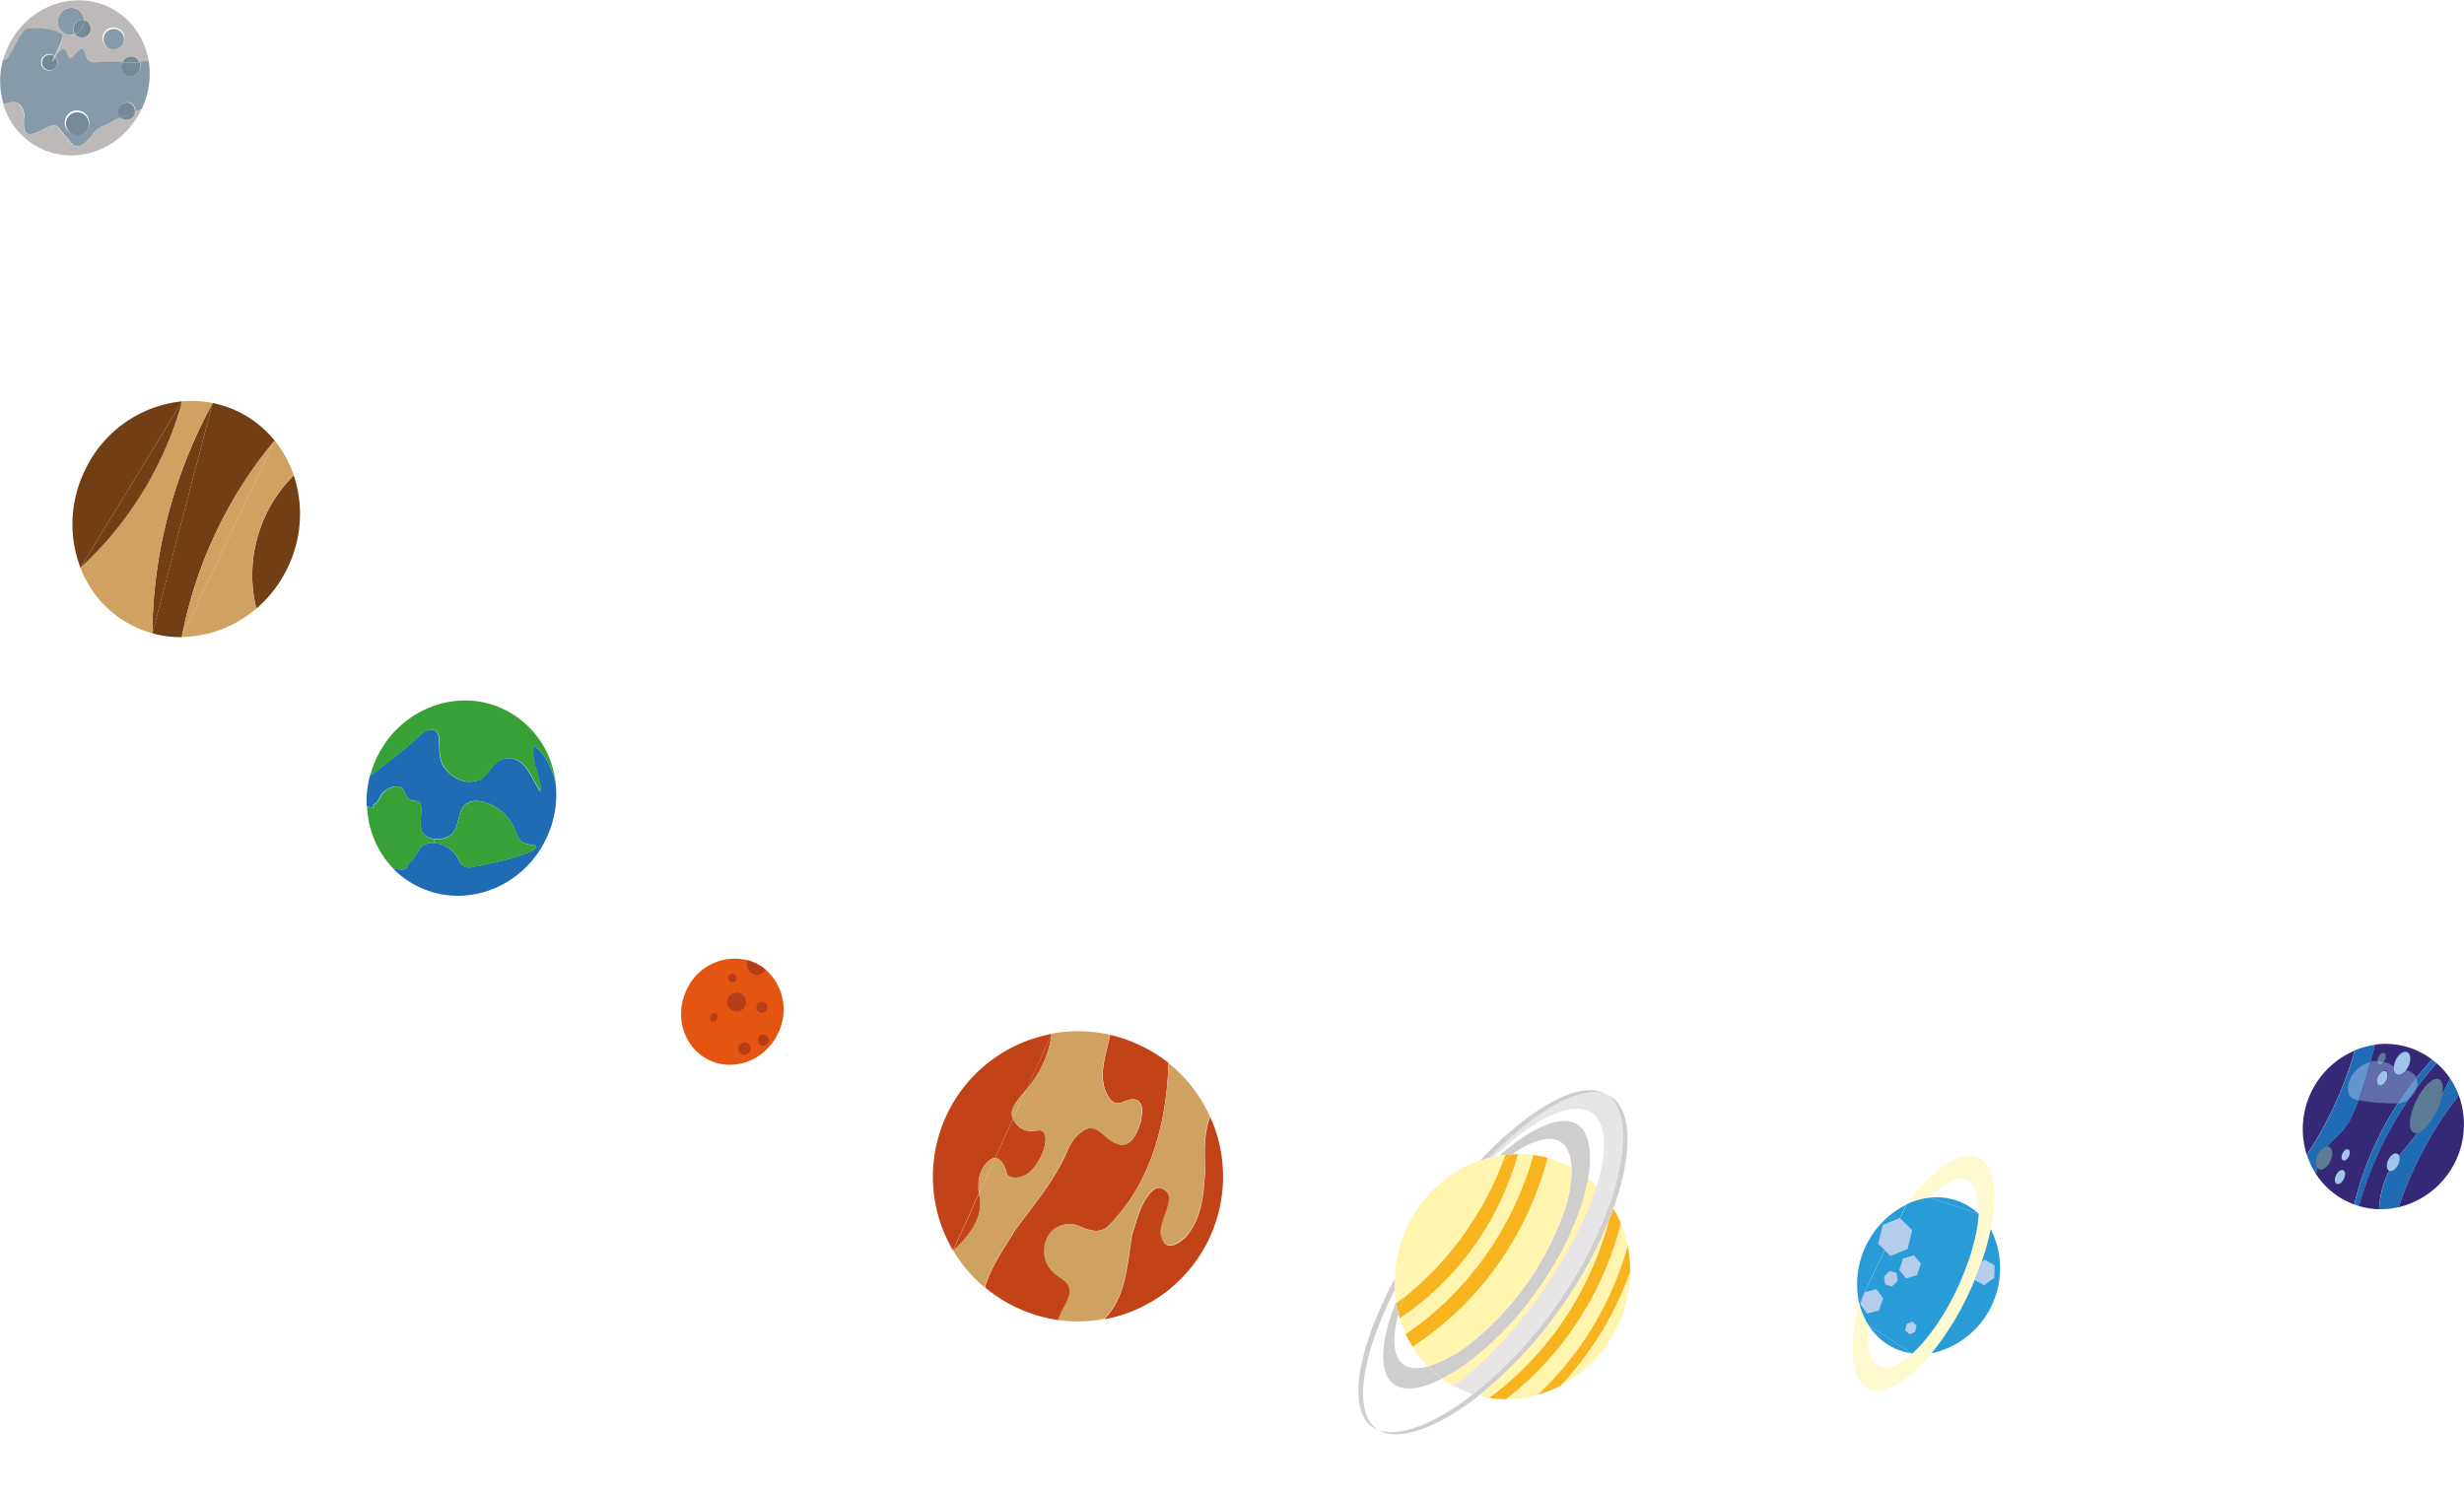 <svg id="Layer_1" data-name="Layer 1" xmlns="http://www.w3.org/2000/svg" xmlns:xlink="http://www.w3.org/1999/xlink" viewBox="0 0 566.52 342.98"><defs><style>.cls-1{fill:none;}.cls-2{clip-path:url(#clip-path);}.cls-3{fill:#869aa7;}.cls-4{fill:#758a94;}.cls-5{fill:#bdb9b9;}.cls-6{fill:#713f13;}.cls-7{fill:#d0a261;}.cls-8{fill:#1f6cb4;}.cls-9{fill:#37a137;}.cls-10{fill:#e35510;}.cls-11{fill:#b53d18;}.cls-12{fill:#c34318;}.cls-13{fill:#d0cecd;}.cls-14{fill:#e7e5e6;}.cls-15{fill:#fff5ae;}.cls-16{fill:#f7b41f;}.cls-17{fill:#e7e1c0;}.cls-18{clip-path:url(#clip-path-2);}.cls-19{fill:#fef9cf;}.cls-20{fill:#299cd8;}.cls-21{fill:#b5ceed;}.cls-22{fill:#352877;}.cls-23{fill:#5d7b94;}.cls-24{fill:#a1c4e9;}.cls-25{fill:#d1e1f5;}.cls-26{fill:#606daa;}.cls-27{fill:#6495cf;}.cls-28{fill:#7f9fbe;}.cls-29{fill:#9ec3e8;}</style><clipPath id="clip-path" transform="translate(-137.61 -127.25)"><rect class="cls-1" x="137.61" y="127.24" width="566.52" height="329.83"/></clipPath><clipPath id="clip-path-2" transform="translate(-137.61 -127.25)"><path class="cls-1" d="M458.28,424c-.36.71-.7,1.42-1,2.12h0c-6.62,13.87-8.27,25.6-3.31,29.55h0l0,0,0,0,.07.06c.16.12.33.23.5.34,4.8,1.76,13-1.42,21.77-8.26a25.22,25.22,0,0,1-3.27-1.29c-.41-.19-.81-.4-1.2-.61-6.63,4.78-12.42,6.51-15.7,4.05-4.34-3.26-3.14-13.09,2.26-24.85-.05-.42-.08-.83-.1-1.25l-.05.09"/></clipPath></defs><g class="cls-2"><path class="cls-3" d="M161.69,135.13a2.37,2.37,0,1,1,1.05,3.29,2.43,2.43,0,0,1-1.05-3.29" transform="translate(-137.61 -127.25)"/><path class="cls-3" d="M151.24,130.87a3.07,3.07,0,0,1,4-1.58,3,3,0,0,1,1.65,2.57,2,2,0,0,0-2.25,1.15,2.05,2.05,0,0,0,.15,2.08,2.89,2.89,0,0,1-2.27-.08,3.08,3.08,0,0,1-1.33-4.14" transform="translate(-137.61 -127.25)"/><path class="cls-4" d="M156.62,133.43a3.26,3.26,0,0,0,.32-1.57,1.63,1.63,0,0,1,.37.13,2,2,0,0,1-1.76,3.69,2,2,0,0,1-.71-.59,3.27,3.27,0,0,0,1.78-1.66" transform="translate(-137.61 -127.25)"/><path class="cls-4" d="M154.69,133a2,2,0,0,1,2.25-1.15,3.38,3.38,0,0,1-.32,1.57,3.27,3.27,0,0,1-1.78,1.66,2.06,2.06,0,0,1-.15-2.08" transform="translate(-137.61 -127.25)"/><path class="cls-4" d="M168.67,140.42a2.08,2.08,0,0,1,1,1.1c-1.18,0-2.57,0-4,0a2.24,2.24,0,0,1,2.94-1.14" transform="translate(-137.61 -127.25)"/><path class="cls-4" d="M169.7,141.52a2.36,2.36,0,0,1-.06,1.91,2.17,2.17,0,1,1-3.91-1.86h0c1.4,0,2.79,0,4,0" transform="translate(-137.61 -127.25)"/><path class="cls-5" d="M164.91,133.88a2.52,2.52,0,1,0,1.05,3.29,2.43,2.43,0,0,0-1.05-3.29m-13.67-3a3.08,3.08,0,0,0,1.33,4.14,2.89,2.89,0,0,0,2.27.08,2,2,0,0,0,.71.59,2,2,0,0,0,1.76-3.69,1.63,1.63,0,0,0-.37-.13,3,3,0,0,0-1.65-2.57,3.07,3.07,0,0,0-4,1.58m.71,4.42c-.61-.45-3-2-8.15-1.37-1.61.18-4.13,7.83-5.33,7.21l-.22,0a18.88,18.88,0,0,1,1.22-3.28c4.29-9,14.64-13,23.1-9a16.63,16.63,0,0,1,9.18,12.5,16.93,16.93,0,0,1-2.05.2,2.08,2.08,0,0,0-1-1.1,2.24,2.24,0,0,0-2.94,1.14,63.32,63.32,0,0,0-6.5.11,1.59,1.59,0,0,1-1.72-1.09c-.36-1-.72-2-1.18-2.05-.09,0-.21,0-1.34,1.15-.86.86-1,1-1.17,1-.74,0-.78-2-1.56-2.11-.61-.11-1.37.9-1.93,1.77l-.18-.17c.82-1.74,2.2-4.6,1.8-4.89" transform="translate(-137.61 -127.25)"/><path class="cls-4" d="M149.83,140a2.14,2.14,0,0,1,.32.2,6.45,6.45,0,0,0-.57,1.32,7.8,7.8,0,0,0,.75-1.15,1.9,1.9,0,0,1,.3,2.12,1.79,1.79,0,1,1-.8-2.49" transform="translate(-137.61 -127.25)"/><path class="cls-5" d="M150.15,140.18l.18.17a7.8,7.8,0,0,1-.75,1.15,6.72,6.72,0,0,1,.57-1.32" transform="translate(-137.61 -127.25)"/><path class="cls-3" d="M156.66,153a2.8,2.8,0,1,0,1.17,3.66,2.73,2.73,0,0,0-1.17-3.66m13.47-.62,0,.05-.08-.05a6.7,6.7,0,0,1-1.33.61,2,2,0,0,0-1-2.05,2,2,0,0,0-2.61,1,2,2,0,0,0,.36,2.33l-1.77.66c-.75.92-2.73,1.07-4.21,2.5-.52.5-2.63,4.11-4.73,3.36-.62-.22-1.62-1.83-2.29-2.51-1.16-1.18-1.17-1.85-2-2.09-.62-.19-1.23.05-2.29.48s-1,.63-1.95,1-1.87.68-2.54.15c-.43-.34-.5-.93-.59-1.65a14.26,14.26,0,0,1,.09-2.26,3.89,3.89,0,0,0-1.07-2.72c-.91-.74-2.38-.44-3.67.09a18.46,18.46,0,0,1-.16-10.22l.22,0c1.2.62,3.72-7,5.33-7.21,5.1-.6,7.54.92,8.15,1.37.4.29-1,3.15-1.8,4.89a2.14,2.14,0,0,0-.32-.2,1.91,1.91,0,1,0,.8,2.49,1.9,1.9,0,0,0-.3-2.12c.56-.87,1.32-1.88,1.93-1.77.78.15.82,2.11,1.56,2.11.21,0,.31-.15,1.17-1,1.13-1.12,1.25-1.15,1.34-1.15.46,0,.82,1,1.18,2.05a1.59,1.59,0,0,0,1.72,1.09,63.32,63.32,0,0,1,6.5-.11h0a2.17,2.17,0,1,0,3.91,1.86,2.36,2.36,0,0,0,.06-1.91,16.93,16.93,0,0,0,2.05-.2,18.64,18.64,0,0,1-1.62,11.1" transform="translate(-137.61 -127.25)"/><path class="cls-5" d="M170,152.42l.08.05c-4.3,9-14.63,13-23.08,8.93a16.43,16.43,0,0,1-8.62-10.1c1.29-.53,2.76-.83,3.67-.09a3.89,3.89,0,0,1,1.07,2.72,14.26,14.26,0,0,0-.09,2.26c.09.72.16,1.31.59,1.65.67.53,1.76.13,2.54-.15s.93-.56,1.94-1,1.68-.67,2.3-.48c.8.24.81.91,2,2.09.67.68,1.67,2.29,2.29,2.51,2.1.75,4.21-2.86,4.73-3.36,1.48-1.43,3.46-1.58,4.21-2.5l1.77-.66a1.75,1.75,0,0,0,.49.35,2,2,0,0,0,2.62-1,2.17,2.17,0,0,0,.19-.63,6.7,6.7,0,0,0,1.33-.61" transform="translate(-137.61 -127.25)"/><path class="cls-4" d="M165,152a2,2,0,0,1,2.61-1,2,2,0,0,1,1,2.05c-1,.4-2.26.9-3.3,1.3A2,2,0,0,1,165,152" transform="translate(-137.61 -127.25)"/><path class="cls-4" d="M168.7,153a2.17,2.17,0,0,1-.19.63,2,2,0,0,1-2.62,1,1.75,1.75,0,0,1-.49-.35c1-.4,2.34-.9,3.3-1.3" transform="translate(-137.61 -127.25)"/><path class="cls-4" d="M153.08,154.43a2.64,2.64,0,1,1,1.17,3.66,2.73,2.73,0,0,1-1.17-3.66" transform="translate(-137.61 -127.25)"/><path class="cls-6" d="M186.5,219.92a24.59,24.59,0,0,1,14.25,8.64,99.74,99.74,0,0,0-21.34,45.2h0a24.1,24.1,0,0,1-6.78-.88Z" transform="translate(-137.61 -127.25)"/><path class="cls-6" d="M186.5,219.92l-13.87,53a110.84,110.84,0,0,1,3.12-25.26,113.48,113.48,0,0,1,10.75-27.7" transform="translate(-137.61 -127.25)"/><path class="cls-7" d="M200.75,228.56l-21.34,45.2a99.74,99.74,0,0,1,21.34-45.2" transform="translate(-137.61 -127.25)"/><path class="cls-7" d="M179.5,219.53a25,25,0,0,1,7,.39,113.48,113.48,0,0,0-10.75,27.7,110.84,110.84,0,0,0-3.12,25.26,24.73,24.73,0,0,1-16.52-15.07,81.66,81.66,0,0,0,23.39-38.28" transform="translate(-137.61 -127.25)"/><path class="cls-6" d="M179.5,219.53l-23.39,38.28a28.11,28.11,0,0,1,1-22.34,27.75,27.75,0,0,1,22.43-15.94" transform="translate(-137.61 -127.25)"/><path class="cls-6" d="M156.11,257.81l23.39-38.28a81.66,81.66,0,0,1-23.39,38.28" transform="translate(-137.61 -127.25)"/><path class="cls-6" d="M196.46,266.87A32.36,32.36,0,0,1,205,236.72l.19-.08a28.27,28.27,0,0,1-1.42,21.09,28.81,28.81,0,0,1-7.1,9.37Z" transform="translate(-137.61 -127.25)"/><path class="cls-7" d="M196.46,266.87l.18.23-.39.33a1.91,1.91,0,0,0-.36.29,26.65,26.65,0,0,1-16.48,6h0l21.34-45.2a26.06,26.06,0,0,1,4.41,8.08l-.19.08a32.36,32.36,0,0,0-8.51,30.15" transform="translate(-137.61 -127.25)"/><path class="cls-8" d="M260.49,298.8c2.66,2,4.05,5.15,4.85,8.36h0a23.3,23.3,0,0,1-2.14,12.92c-5.38,11.28-18.47,16.27-29.23,11.14A20.75,20.75,0,0,1,228,327c4.22.63,2.54-.41,4-1.67,1.83-1.59,1.7-3.28,3.49-4a4.52,4.52,0,0,1,1.82-.26,6.94,6.94,0,0,1,5.08,2.76c.71,1,1,2.24,2.18,2.72a3.21,3.21,0,0,0,2,0c8.35-1.61,14.31-3.36,14.31-4.66,0-.37-2.1-.44-2.75-.77a3.63,3.63,0,0,1-1.77-2.09,10.82,10.82,0,0,0-4.69-6.13c-.71-.41-4.26-2.46-6.71-.93-2.61,1.64-1.27,5.66-4,7.45a5.24,5.24,0,0,1-3.39.74A3.84,3.84,0,0,1,235,319c-1.76-2.09.59-6.61-1.34-7.45-.58-.26-1.13,0-1.92-.52-1.23-.81-.89-2.08-1.91-2.69-1.29-.77-3.24.42-3.34.48-1.65,1-1.49,2.48-2.8,3.31-.77.48.67,1.5-1.77.43a22.87,22.87,0,0,1,.77-7l.41-.3h0a6.73,6.73,0,0,0,.79-.47c3.47-2.81,7.23-5.48,10.56-8.73,1.3-1.24,3.61-1.62,4,.44.29,2.37-.14,4.77,1,6.81,1.87,2.76,4.91,4.58,8.38,3.26,2.31-1.13,2.89-3.83,5.06-4.66,4.62-1.52,6.43,3,8.34,6.44.14.26.33.67.62.81.26-3.58-2.45-6.74-1.45-10.36" transform="translate(-137.61 -127.25)"/><path class="cls-9" d="M245,312c2.45-1.53,6,.52,6.71.93a10.82,10.82,0,0,1,4.69,6.13,3.66,3.66,0,0,0,1.77,2.09c.65.33,2.75.4,2.75.76,0,1.31-6,3.06-14.31,4.67a3.21,3.21,0,0,1-2,0c-1.22-.48-1.47-1.68-2.18-2.72a6.94,6.94,0,0,0-5.08-2.76l.19-.87a5.24,5.24,0,0,0,3.39-.74c2.76-1.79,1.42-5.81,4-7.45" transform="translate(-137.61 -127.25)"/><path class="cls-9" d="M226.52,308.85c.1-.06,2-1.25,3.34-.48,1,.61.68,1.88,1.91,2.69.79.51,1.34.26,1.92.52,1.93.84-.42,5.36,1.34,7.45a3.82,3.82,0,0,0,2.51,1.18l-.19.87a4.52,4.52,0,0,0-1.82.26c-1.79.68-1.66,2.37-3.49,4-1.46,1.26.22,2.3-4,1.67A22,22,0,0,1,222,312.59c2.44,1.07,1,.05,1.77-.44,1.31-.82,1.15-2.26,2.8-3.3" transform="translate(-137.61 -127.25)"/><path class="cls-8" d="M223.13,305.26s.68-.51,0,0Z" transform="translate(-137.61 -127.25)"/><path class="cls-9" d="M223.92,304.79a6.73,6.73,0,0,1-.79.47c.68-.51,0,0,0,0l-.41.3a23.57,23.57,0,0,1,1.51-4.07c5.38-11.29,18.47-16.28,29.23-11.14a21.32,21.32,0,0,1,11.88,16.81c-.8-3.21-2.19-6.39-4.85-8.36-1,3.63,1.71,6.78,1.45,10.36-.29-.14-.48-.55-.62-.81-1.91-3.42-3.72-8-8.34-6.44-2.17.83-2.75,3.53-5.06,4.66-3.47,1.32-6.51-.5-8.38-3.26-1.16-2-.73-4.44-1-6.81-.43-2.06-2.74-1.68-4-.44-3.33,3.25-7.09,5.92-10.56,8.73" transform="translate(-137.61 -127.25)"/><path class="cls-10" d="M311.31,348.72a11,11,0,0,1,2.35,1.51,12.25,12.25,0,0,1,2.83,14.65c-2.93,6.16-10,8.91-15.82,6.14s-8.13-10-5.19-16.16a12.16,12.16,0,0,1,14.07-6.8,10.18,10.18,0,0,1,1.76.66" transform="translate(-137.61 -127.25)"/><path class="cls-11" d="M308,355.74a2.17,2.17,0,1,1-3,1,2.25,2.25,0,0,1,3-1" transform="translate(-137.61 -127.25)"/><path class="cls-11" d="M306.46,351.23a1.16,1.16,0,0,1,.35,1.58,1,1,0,1,1-.35-1.58" transform="translate(-137.61 -127.25)"/><path class="cls-11" d="M309.49,367.18a1.4,1.4,0,1,1-2,.58,1.49,1.49,0,0,1,2-.58" transform="translate(-137.61 -127.25)"/><path class="cls-11" d="M313.4,365.23a1.25,1.25,0,1,1-1.42.68,1.12,1.12,0,0,1,1.42-.68" transform="translate(-137.61 -127.25)"/><path class="cls-11" d="M313.09,357.67a1.26,1.26,0,1,1-1.43.68,1.14,1.14,0,0,1,1.43-.68" transform="translate(-137.61 -127.25)"/><path class="cls-11" d="M302.17,360.25a.94.94,0,0,1,.26,1.29,1,1,0,0,1-1.17.61,1,1,0,0,1-.26-1.3,1,1,0,0,1,1.17-.6" transform="translate(-137.61 -127.25)"/><path class="cls-11" d="M311.31,348.72a11,11,0,0,1,2.35,1.51,2.33,2.33,0,0,1-4.19-2l.08-.14a10.18,10.18,0,0,1,1.76.66" transform="translate(-137.61 -127.25)"/><path class="cls-12" d="M392.8,365.21a32.71,32.71,0,0,1,7,2.44,33.14,33.14,0,0,1,6.46,4l0,.05c-.41,13.55-3.91,27.79-14.13,37.73-1.85,1.44-4.06.79-6.15-.16a5.71,5.71,0,0,0-7.18,2.06l-.07.11a6.81,6.81,0,0,0,2,9.08c.57.4,1.15.81,1.71,1.27,3.15,2.6-.56,5.77-1.28,8.78l0,.26a33.2,33.2,0,0,1-10-3,33.67,33.67,0,0,1-7.09-4.55c1.38-4.7,4.3-8.8,6.88-13.05,4.75-6.51,9.52-11.92,12.48-19.28a9.51,9.51,0,0,1,3.48-3.83c3.06-1.83,4.91,2.34,7.36,3,3.12,1.49,4.83-2.08,5.66-5,.19-1.55,1-4.44-1.42-5.06-2-.41-3.73,2.06-5.53.1-3.41-4.36-1.17-9.88-.1-15" transform="translate(-137.61 -127.25)"/><path class="cls-7" d="M406.24,371.73l0-.05a33.22,33.22,0,0,1,9.61,12.42l-.09,0c-1.5,4.07-1.21,8.05-1.13,12.48-.34,5.32-.69,10.64-4.37,14.92-1.09,1.13-3.71,3.17-5.07,1.42-2.27-3.28,1-6.66,1.14-10.43,0-1.1-1.83-3.06-3.58-1.7-2.83,2.49-3.64,6.49-4.9,10.28-1.2,7.11-1.29,14.19-6.33,19.34l0,.12a32.88,32.88,0,0,1-10.53.28l0-.26c.72-3,4.43-6.18,1.28-8.78-.56-.46-1.14-.87-1.71-1.27a6.81,6.81,0,0,1-2-9.08l.07-.11A5.71,5.71,0,0,1,386,409.3c2.09.95,4.3,1.6,6.15.16,10.22-9.94,13.72-24.18,14.13-37.73" transform="translate(-137.61 -127.25)"/><path class="cls-12" d="M379.43,365l-5.83,12.81-.73.88c-.29.35-.58.69-.84,1-1.1,1.38-1.87,2.59-1.78,3.8a2.38,2.38,0,0,0,.15.73v0l.12.28-4.12,9.05-.2,0a2,2,0,0,0-.88.36,5.85,5.85,0,0,0-1.37,1.37,7.59,7.59,0,0,0-1.37,4.3v.17a8.21,8.21,0,0,0,.08,1.75l0,.2-5.94,13.08A33.39,33.39,0,0,1,379.43,365" transform="translate(-137.61 -127.25)"/><path class="cls-12" d="M373.6,377.76,379.43,365a24.84,24.84,0,0,1-3.37,9.47,31.78,31.78,0,0,1-2.46,3.34" transform="translate(-137.61 -127.25)"/><path class="cls-12" d="M415.8,384.14l.09,0a33.38,33.38,0,0,1-24.3,46.48l0-.12c5-5.15,5.13-12.23,6.33-19.34,1.26-3.79,2.07-7.79,4.9-10.28,1.75-1.36,3.56.6,3.58,1.7-.15,3.77-3.41,7.15-1.14,10.43,1.36,1.75,4-.29,5.07-1.42,3.68-4.28,4-9.6,4.37-14.92-.08-4.43-.38-8.41,1.13-12.49" transform="translate(-137.61 -127.25)"/><path class="cls-12" d="M372.65,386.85c2.16,1.19,3.88-.22,4.83.65,1.76,1.64-1.15,9.47-5.25,10.4-.3.07-2.09.47-2.91-.42-.38-.42-.21-.76-.57-1.63-.11-.26-.87-2.08-2.12-2.27l-.22,0,4.12-9.05a5.16,5.16,0,0,0,2.12,2.34" transform="translate(-137.61 -127.25)"/><path class="cls-7" d="M372,379.66c.26-.33.55-.67.84-1l.73-.88-3.07,6.75-.12-.28v0a2.38,2.38,0,0,1-.15-.73c-.09-1.21.68-2.42,1.78-3.8" transform="translate(-137.61 -127.25)"/><path class="cls-7" d="M362.69,401.73l3.72-8.17.22,0c1.25.19,2,2,2.12,2.27.36.87.19,1.21.57,1.63.81.89,2.61.49,2.9.42,4.11-.93,7-8.76,5.26-10.4-1-.87-2.67.54-4.83-.65a5.16,5.16,0,0,1-2.12-2.34l3.07-6.75a31.78,31.78,0,0,0,2.46-3.34,24.77,24.77,0,0,0,3.37-9.47,33.14,33.14,0,0,1,13.37.26c-1.07,5.12-3.31,10.64.09,15,1.81,2,3.54-.51,5.54-.1,2.44.62,1.61,3.51,1.42,5.06-.83,2.9-2.54,6.47-5.67,5-2.44-.62-4.29-4.79-7.36-3a9.55,9.55,0,0,0-3.47,3.83c-3,7.36-7.73,12.77-12.48,19.28-2.58,4.25-5.5,8.35-6.88,13.05a33.29,33.29,0,0,1-7.24-8.54,18.63,18.63,0,0,0,2.09-2.06c1.42-1.63,4.32-5,4.14-9.08a11.93,11.93,0,0,0-.29-1.94" transform="translate(-137.61 -127.25)"/><path class="cls-7" d="M362.59,399.61a7.63,7.63,0,0,1,1.37-4.3,5.85,5.85,0,0,1,1.37-1.37,2,2,0,0,1,.88-.36l.2,0-3.72,8.17,0-.2a8.21,8.21,0,0,1-.08-1.75Z" transform="translate(-137.61 -127.25)"/><path class="cls-12" d="M356.75,414.81l5.94-13.08a11.93,11.93,0,0,1,.29,1.94c.18,4.1-2.72,7.45-4.14,9.08a18.63,18.63,0,0,1-2.09,2.06" transform="translate(-137.61 -127.25)"/><path class="cls-13" d="M477.86,394.13c11.65-12.32,23.21-18.73,29-15.27-5.84-2.1-16.21,3.78-26.81,14.67Z" transform="translate(-137.61 -127.25)"/><path class="cls-13" d="M506.84,378.86a6.22,6.22,0,0,1,1.56.85c4.43,3.32,4.48,12.91.45,24.64l-.27.77c-.09-.16-.19-.32-.29-.48s-.34-.54-.51-.8c4-11.73,4-21.32-.45-24.64a5.36,5.36,0,0,0-.49-.34" transform="translate(-137.61 -127.25)"/><path class="cls-14" d="M480,393.53l1.19-.34c9.38-8.94,18.22-13.14,22.6-9.85,3.29,2.48,3.4,8.73.9,16.74a25.79,25.79,0,0,1,3.08,3.76c4-11.73,4-21.32-.45-24.64a5.36,5.36,0,0,0-.49-.34h0c-5.84-2.1-16.21,3.78-26.81,14.67" transform="translate(-137.61 -127.25)"/><path class="cls-13" d="M482.35,393c7.61-6.71,14.59-9.67,18.18-7,2.53,1.9,3.23,6.42,2.2,12.28a25.87,25.87,0,0,0-3.81-2.56c-.1-2.66-.85-4.67-2.26-5.73-2.4-1.8-6.56-.66-11.36,2.65-.53,0-1.07.07-1.6.13h0c-.45.06-.9.12-1.35.2" transform="translate(-137.61 -127.25)"/><path class="cls-15" d="M497.63,395.05c.44.21.87.43,1.29.67a30.76,30.76,0,0,1-2,10.79A67.59,67.59,0,0,1,475.89,436a29.76,29.76,0,0,1-10,5.48,26.71,26.71,0,0,1-3.55-4.54,72.89,72.89,0,0,0,17.68-16.27,75.7,75.7,0,0,0,13.37-27.16,25.67,25.67,0,0,1,4.2,1.56" transform="translate(-137.61 -127.25)"/><path class="cls-13" d="M497,406.51a30.76,30.76,0,0,0,2-10.79,25.87,25.87,0,0,1,3.81,2.56,46.56,46.56,0,0,1-1.85,7A73.84,73.84,0,0,1,492,422.63c-.34.5-.69,1-1,1.49a75.43,75.43,0,0,1-14.67,15.56,45,45,0,0,1-7.07,4.59,25.39,25.39,0,0,1-3.29-2.81,29.76,29.76,0,0,0,10-5.48A67.59,67.59,0,0,0,497,406.51" transform="translate(-137.61 -127.25)"/><path class="cls-16" d="M490.14,392.82a25.25,25.25,0,0,1,3.29.67,75.7,75.7,0,0,1-13.37,27.16,72.89,72.89,0,0,1-17.68,16.27,26.48,26.48,0,0,1-1.56-2.93,72.92,72.92,0,0,0,16.31-15.35,75.6,75.6,0,0,0,13-25.82" transform="translate(-137.61 -127.25)"/><path class="cls-15" d="M502.73,398.28a26,26,0,0,1,2,1.8,91,91,0,0,1-11.78,23.2l-.92-.65a74.22,74.22,0,0,0,8.88-17.35,46.56,46.56,0,0,0,1.85-7" transform="translate(-137.61 -127.25)"/><path class="cls-15" d="M486.62,392.6a24.47,24.47,0,0,1,3.52.22,75.6,75.6,0,0,1-13,25.82A72.7,72.7,0,0,1,460.82,434a29.27,29.27,0,0,1-1.38-3.66,65.88,65.88,0,0,0,15.73-14.74,68,68,0,0,0,11.45-23" transform="translate(-137.61 -127.25)"/><path class="cls-16" d="M485.3,392.64c.44,0,.88,0,1.32,0a68,68,0,0,1-11.45,23,65.88,65.88,0,0,1-15.73,14.74c-.09-.31-.17-.62-.25-.94.34-1.24.77-2.54,1.28-3.89a72.91,72.91,0,0,0,11.89-12.07,74.48,74.48,0,0,0,10.8-19.21c.72-.57,1.44-1.1,2.14-1.58" transform="translate(-137.61 -127.25)"/><path class="cls-14" d="M471.87,445.93c.39.21.79.42,1.2.61a25.22,25.22,0,0,0,3.27,1.29,97.35,97.35,0,0,0,18.75-19.89l.26-.37a102,102,0,0,0,8.82-15h0a80.72,80.72,0,0,0,3.48-8.4l0-.12.06-.16a.19.19,0,0,0,0-.08,25.72,25.72,0,0,0-3.07-3.76c0,.07-.05.14-.07.22a69.8,69.8,0,0,1-3.63,9.06h0a104.43,104.43,0,0,1-7.82,13.52v0l-.25.37c-.46.68-.94,1.36-1.42,2-6.38,8.93-13.38,16.12-19.63,20.62" transform="translate(-137.61 -127.25)"/><path class="cls-17" d="M492.92,423.29h0l.25-.38-.25.38m.26-.4A104.43,104.43,0,0,0,501,409.37a104.43,104.43,0,0,1-7.82,13.52m11.52-22.81c0,.07-.05.14-.07.22,0-.08.05-.15.07-.22m-3.7,9.28h0" transform="translate(-137.61 -127.25)"/><path class="cls-16" d="M483.7,392.77c.53-.06,1.06-.11,1.6-.13-.7.48-1.42,1-2.14,1.58.19-.49.37-1,.54-1.45Z" transform="translate(-137.61 -127.25)"/><path class="cls-13" d="M507.78,403.84c.17.26.35.53.51.8-.24,1.09-.53,2.26-.86,3.51a98.68,98.68,0,0,1-11.27,20.3,97,97,0,0,1-18.56,19.74c-.42-.1-.84-.23-1.26-.36a97.35,97.35,0,0,0,18.75-19.89,96.3,96.3,0,0,0,12.69-24.1" transform="translate(-137.61 -127.25)"/><path class="cls-13" d="M508.29,404.64c.1.16.2.32.29.48-.35,1-.74,2-1.15,3,.33-1.25.62-2.42.86-3.51" transform="translate(-137.61 -127.25)"/><path class="cls-15" d="M482.35,393c.45-.08.9-.14,1.35-.2-.17.48-.35,1-.54,1.45a58.1,58.1,0,0,0-6.25,5.78l-.37-.28,2.84-4c1-1,2-1.91,3-2.77" transform="translate(-137.61 -127.25)"/><path class="cls-15" d="M481.2,393.19c.38-.08.76-.16,1.15-.22-1,.86-2,1.79-3,2.77Z" transform="translate(-137.61 -127.25)"/><path class="cls-15" d="M480,393.53l1.19-.34-1.82,2.55-2.84,4-14.37,20.16c0-.3,0-.6,0-.89-.55,1-1.07,2-1.55,3l-1.26,1.77c0-.63,0-1.27,0-1.92-.35.67-.7,1.34-1,2-.05-.83-.06-1.67,0-2.51a127.26,127.26,0,0,1,8.74-14,123.39,123.39,0,0,1,10.83-13.22Z" transform="translate(-137.61 -127.25)"/><path class="cls-16" d="M483.64,449a25.26,25.26,0,0,1-3.68-.31,72.94,72.94,0,0,0,14.23-13.87,75.7,75.7,0,0,0,13.24-26.67c.41-1,.8-2,1.15-3a28.37,28.37,0,0,1,1.74,3.49h0a75.73,75.73,0,0,1-13.46,27.47A73,73,0,0,1,483.91,449Z" transform="translate(-137.61 -127.25)"/><path class="cls-15" d="M510.32,408.62a27.54,27.54,0,0,1,1.55,5.17,75.61,75.61,0,0,1-13,25.77,73.12,73.12,0,0,1-7.7,8.43h0a26.36,26.36,0,0,1-7.27,1,73,73,0,0,0,12.95-12.91,75.56,75.56,0,0,0,13.46-27.47" transform="translate(-137.61 -127.25)"/><path class="cls-15" d="M462.24,421.36c0-.49-.07-1-.07-1.49l14.37-20.15.37.28a58.1,58.1,0,0,1,6.25-5.78,74.48,74.48,0,0,1-10.8,19.21,72.91,72.91,0,0,1-11.89,12.07q.76-2,1.77-4.14" transform="translate(-137.61 -127.25)"/><path class="cls-15" d="M496.16,428.45a98.68,98.68,0,0,0,11.27-20.3,75.7,75.7,0,0,1-13.24,26.67A72.94,72.94,0,0,1,480,448.69c-.79-.13-1.58-.29-2.36-.5a97,97,0,0,0,18.56-19.74" transform="translate(-137.61 -127.25)"/><path class="cls-15" d="M477.86,394.13A123.39,123.39,0,0,0,467,407.35a127.26,127.26,0,0,0-8.74,14,30,30,0,0,1,2.94-12.08,29.41,29.41,0,0,1,16.63-15.16" transform="translate(-137.61 -127.25)"/><path class="cls-16" d="M511.87,413.79a28.08,28.08,0,0,1,.54,6A74.84,74.84,0,0,1,501,440.59c-1.49,1.91-3,3.67-4.54,5.28h0a27.24,27.24,0,0,1-5.31,2.12,73.12,73.12,0,0,0,7.7-8.43,75.61,75.61,0,0,0,13-25.77" transform="translate(-137.61 -127.25)"/><path class="cls-15" d="M512.41,419.82a30.07,30.07,0,0,1-2.94,12.48,29.65,29.65,0,0,1-13,13.57c1.52-1.61,3.05-3.37,4.54-5.28a74.84,74.84,0,0,0,11.38-20.77" transform="translate(-137.61 -127.25)"/><path class="cls-15" d="M492,422.63l.92.65c-.46.68-.93,1.36-1.42,2-6.38,8.93-13.38,16.12-19.63,20.62a26.3,26.3,0,0,1-2.65-1.66,45,45,0,0,0,7.07-4.59A75.43,75.43,0,0,0,491,424.12c.35-.49.7-1,1-1.49" transform="translate(-137.61 -127.25)"/><path class="cls-15" d="M462.18,419c0,.29,0,.59,0,.89L460.63,422c.48-1,1-2,1.55-3" transform="translate(-137.61 -127.25)"/><path class="cls-15" d="M459.42,424.69c.37-.87.78-1.76,1.21-2.66l1.54-2.15c0,.49,0,1,.07,1.48q-1,2.13-1.77,4.14c-.61.49-1.22,1-1.81,1.41l0-.29c.25-.64.51-1.28.8-1.93" transform="translate(-137.61 -127.25)"/><path class="cls-15" d="M460.63,422c-.43.9-.84,1.79-1.21,2.66,0-.29,0-.59-.05-.89Z" transform="translate(-137.61 -127.25)"/><path class="cls-15" d="M458.33,423.88c.33-.66.68-1.33,1-2,0,.65,0,1.29,0,1.92l-.94,1.33c-.05-.42-.08-.83-.1-1.25" transform="translate(-137.61 -127.25)"/><path class="cls-13" d="M458.29,421.37c0,.84,0,1.68,0,2.51-7.58,14.95-9.65,27.82-4.26,31.87.16.12.33.23.5.34a6.53,6.53,0,0,1-1.58-.86c-5.63-4.22-3.11-18.07,5.3-33.86" transform="translate(-137.61 -127.25)"/><path class="cls-15" d="M459.37,423.8c0,.3,0,.6.05.89-.29.65-.55,1.29-.8,1.93-.08-.5-.15-1-.19-1.49Z" transform="translate(-137.61 -127.25)"/></g><g class="cls-18"><rect class="cls-14" x="575.57" y="440.33" width="27.91" height="24.19" transform="translate(-210.23 662.49) rotate(-64.5)"/></g><g class="cls-2"><path class="cls-13" d="M457.24,426.09h0m0,0c.34-.7.68-1.41,1-2.12-.36.71-.7,1.42-1,2.12m-3.31,29.55h0m0,0,0,0,0,0m.1.08h0c.16.12.33.23.5.34-.17-.11-.34-.22-.5-.34" transform="translate(-137.61 -127.25)"/><path class="cls-16" d="M458.66,426.91c.59-.45,1.2-.92,1.81-1.41-.51,1.35-.94,2.65-1.28,3.89-.22-.82-.39-1.64-.53-2.48" transform="translate(-137.61 -127.25)"/><path class="cls-13" d="M458.62,426.62l0,.29c.14.84.31,1.66.53,2.48-1.52,5.53-1.29,9.79,1.06,11.55,1.34,1,3.31,1.14,5.68.52a25.39,25.39,0,0,0,3.29,2.81c-4.78,2.42-8.83,3-11.18,1.2-3.47-2.6-3-9.86.58-18.85" transform="translate(-137.61 -127.25)"/><path class="cls-13" d="M477.6,448.19l-.19.15c-9.46,7.38-18.25,10.5-22.84,7.75,4.8,1.76,13-1.42,21.77-8.26.42.13.84.26,1.26.36" transform="translate(-137.61 -127.25)"/><path class="cls-19" d="M575.92,404.19a16.7,16.7,0,0,1,5.31-1.53c3.36-3.44,6.57-5.05,8.77-4,1.94.92,2.77,3.76,2.55,7.7-.25,4.68-2,10.92-5,17.33s-6.81,11.67-10.29,14.81c-2.92,2.65-5.65,3.79-7.59,2.87-2.2-1.05-3-4.56-2.41-9.34a16.39,16.39,0,0,1-2.15-5.08c-2.62,9.74-2,17.62,2.1,19.58,3.65,1.75,9.18-1.6,14.53-8.09l13.62-28.57c1.68-8.23.8-14.64-2.85-16.38-4.12-2-10.62,2.53-16.55,10.7" transform="translate(-137.61 -127.25)"/><path class="cls-20" d="M581.23,402.66a14.3,14.3,0,0,1,7.78,1.28,14.14,14.14,0,0,1,3.54,2.42Z" transform="translate(-137.61 -127.25)"/><path class="cls-20" d="M581.23,402.66l11.32,3.7c-.25,4.68-2,10.92-5,17.32s-6.81,11.67-10.29,14.82l-10-6.47a16.39,16.39,0,0,1-2.15-5.08l10.85-22.76a16.44,16.44,0,0,1,5.31-1.53" transform="translate(-137.61 -127.25)"/><path class="cls-19" d="M595.32,409.87,581.7,438.44a66.6,66.6,0,0,0,8.43-13.51c.54-1.12,1-2.23,1.5-3.34l1.6-4.17a58,58,0,0,0,2.09-7.55" transform="translate(-137.61 -127.25)"/><path class="cls-20" d="M575.92,404.19,565.07,427a20.54,20.54,0,0,1,10.85-22.76" transform="translate(-137.61 -127.25)"/><path class="cls-20" d="M595.32,409.87a20,20,0,0,1-13.62,28.57,66.6,66.6,0,0,0,8.43-13.51c.54-1.12,1-2.23,1.5-3.34.59-1.4,1.12-2.8,1.6-4.17a58,58,0,0,0,2.09-7.55" transform="translate(-137.61 -127.25)"/><path class="cls-20" d="M567.22,432l10,6.47a14,14,0,0,1-4.11-1.23,14.38,14.38,0,0,1-5.89-5.24" transform="translate(-137.61 -127.25)"/></g><polygon class="cls-21" points="433 298.58 431.96 301.37 429.31 302.04 427.71 299.91 428.75 297.12 431.4 296.45 433 298.58"/><polygon class="cls-21" points="439.65 282.87 438.57 287.23 434.66 288.8 431.83 286 432.91 281.64 436.82 280.08 439.65 282.87"/><polygon class="cls-21" points="436.06 292.74 436.31 294.53 434.99 295.83 433.42 295.34 433.17 293.56 434.49 292.26 436.06 292.74"/><polygon class="cls-21" points="441.65 290.58 440.75 293.25 438.26 293.98 436.67 292.05 437.57 289.38 440.06 288.65 441.65 290.58"/><polygon class="cls-21" points="440.65 304.8 440.33 306.27 439.04 306.84 438.05 305.94 438.37 304.48 439.67 303.9 440.65 304.8"/><g class="cls-2"><path class="cls-21" d="M593.94,416.92l2.28,1.28-.09,2.93-2.37,1.65-2.13-1.19c.59-1.4,1.12-2.8,1.6-4.17Z" transform="translate(-137.61 -127.25)"/><path class="cls-22" d="M693.81,369.08a17.71,17.71,0,0,1,3,1.81,74.5,74.5,0,0,0-17.92,33.33,15.75,15.75,0,0,1-1.54-.65,17.81,17.81,0,0,1-7.28-6.38h0a16.74,16.74,0,0,1,2-5.3c1.66-2.74,3-3,5.07-5.91.49-.68,1.77-2.54,4.1-10,.72-2.27,1.56-5.14,2.39-8.52a17.81,17.81,0,0,1,10.14,1.57" transform="translate(-137.61 -127.25)"/><path class="cls-8" d="M696.81,370.89a11.8,11.8,0,0,1,1,.84A84.14,84.14,0,0,0,680,404.58c-.37-.11-.73-.23-1.09-.36a74.5,74.5,0,0,1,17.92-33.33" transform="translate(-137.61 -127.25)"/><path class="cls-22" d="M697.84,371.73a17.77,17.77,0,0,1,3.1,3.5,60.48,60.48,0,0,1-5.34,9.62c-4.49,6.56-8.06,8.91-10,14.83a22,22,0,0,0-1,5.63,18,18,0,0,1-4.64-.73,84.14,84.14,0,0,1,17.86-32.85" transform="translate(-137.61 -127.25)"/><path class="cls-8" d="M695.6,384.85a60.48,60.48,0,0,0,5.34-9.62,18.5,18.5,0,0,1,2,3.91h0a85.19,85.19,0,0,0-13.81,25.7h0a18.85,18.85,0,0,1-4.5.46,22.11,22.11,0,0,1,1-5.64c1.9-5.91,5.47-8.26,10-14.82" transform="translate(-137.61 -127.25)"/><path class="cls-8" d="M679,368.79a18.68,18.68,0,0,1,4.68-1.28c-.83,3.38-1.67,6.25-2.39,8.52-2.33,7.41-3.61,9.27-4.1,10-2.07,2.87-3.41,3.17-5.07,5.91a16.74,16.74,0,0,0-2,5.3,18.34,18.34,0,0,1-2.11-4.45,85.18,85.18,0,0,0,6.66-12,83.87,83.87,0,0,0,4.37-12" transform="translate(-137.61 -127.25)"/><path class="cls-22" d="M702.94,379.14a19.57,19.57,0,0,1-13.82,25.7,85.19,85.19,0,0,1,13.81-25.7Z" transform="translate(-137.61 -127.25)"/><path class="cls-22" d="M679,368.79a83.87,83.87,0,0,1-4.37,12,85.18,85.18,0,0,1-6.66,12,19.64,19.64,0,0,1,11-23.95" transform="translate(-137.61 -127.25)"/><path class="cls-23" d="M673.43,394.26c-.67,1.39-1.86,2.21-2.67,1.83s-.92-1.83-.25-3.23,1.86-2.22,2.67-1.83.92,1.83.25,3.23" transform="translate(-137.61 -127.25)"/><path class="cls-24" d="M677.66,393.16c-.34.7-.93,1.11-1.34.92s-.46-.91-.13-1.61.94-1.11,1.34-.92.46.92.13,1.61" transform="translate(-137.61 -127.25)"/><path class="cls-24" d="M676.51,398.34c-.41.87-1.15,1.37-1.65,1.14s-.57-1.14-.16-2,1.15-1.38,1.65-1.14.58,1.13.16,2" transform="translate(-137.61 -127.25)"/><path class="cls-24" d="M689,395.05c-.52,1.09-1.45,1.73-2.08,1.43s-.72-1.42-.2-2.51,1.45-1.73,2.08-1.43.72,1.43.2,2.51" transform="translate(-137.61 -127.25)"/><path class="cls-23" d="M685.93,371c-.33.7-.93,1.11-1.33.92s-.46-.92-.13-1.62.93-1.11,1.33-.91.46.91.13,1.61" transform="translate(-137.61 -127.25)"/><path class="cls-24" d="M686.24,375.61c-.41.86-1.15,1.37-1.65,1.13s-.57-1.13-.16-2,1.16-1.38,1.66-1.14.57,1.13.15,2" transform="translate(-137.61 -127.25)"/><path class="cls-24" d="M691.36,372.42c-.67,1.4-1.87,2.22-2.67,1.83s-.93-1.83-.26-3.23,1.86-2.21,2.67-1.83.92,1.83.26,3.23" transform="translate(-137.61 -127.25)"/><path class="cls-25" d="M681.25,376.15l0,0,0,0m0,.16h0m-.08.24c-.47,1.47-.89,2.7-1.28,3.75.39-1.05.81-2.28,1.28-3.75" transform="translate(-137.61 -127.25)"/><path class="cls-26" d="M682.65,371.41c-.48,1.74-.94,3.28-1.37,4.62l0,.12,0,0,0,.12h0c0,.08-.05.16-.07.23-.47,1.47-.89,2.7-1.27,3.75a43.09,43.09,0,0,0,5.91.67,18.59,18.59,0,0,0,3.13,0c1.41-2.16,2.85-4.12,4.25-5.87a3.42,3.42,0,0,0-2-1.59l-.43-.13c-.65.76-1.44,1.11-2,.83a1.61,1.61,0,0,1-.69-1.63l-.37-.25a7.11,7.11,0,0,0-2-.85c-.33.38-.73.57-1,.43a.69.69,0,0,1-.34-.64,6,6,0,0,0-1.61.1m3.59,4.2c-.41.86-1.15,1.37-1.65,1.13s-.57-1.13-.16-2,1.16-1.38,1.66-1.14.57,1.13.15,2" transform="translate(-137.61 -127.25)"/><path class="cls-27" d="M688.89,381a4,4,0,0,0,2.15-.68,3.75,3.75,0,0,0,.33-.26c.61-.9,1.23-1.76,1.84-2.59a3.14,3.14,0,0,0,0-2.2s-.05-.1-.07-.14c-1.4,1.75-2.84,3.71-4.25,5.87" transform="translate(-137.61 -127.25)"/><path class="cls-26" d="M691.37,380.07A6,6,0,0,0,693,378c.08-.17.15-.35.22-.53-.61.83-1.23,1.69-1.84,2.59" transform="translate(-137.61 -127.25)"/><path class="cls-27" d="M678,375.45a4.28,4.28,0,0,0-.37,3.4c.31.73,1,1.16,2.22,1.45.38-1.05.8-2.28,1.27-3.75,0-.07,0-.15.07-.23h0l0-.12,0,0,0-.12c.43-1.34.89-2.88,1.37-4.62l-.13,0a7.42,7.42,0,0,0-4.52,4" transform="translate(-137.61 -127.25)"/><path class="cls-28" d="M684.26,371.31a.69.69,0,0,0,.34.64c.29.14.69-.05,1-.43a8.32,8.32,0,0,0-1.36-.21" transform="translate(-137.61 -127.25)"/><path class="cls-29" d="M684.43,374.75c-.41.86-.34,1.76.16,2s1.24-.27,1.65-1.13.35-1.76-.15-2-1.24.27-1.66,1.14" transform="translate(-137.61 -127.25)"/><path class="cls-29" d="M688,372.62a1.61,1.61,0,0,0,.69,1.63c.58.28,1.37-.07,2-.83l-2.67-.77,0,0" transform="translate(-137.61 -127.25)"/><path class="cls-23" d="M697.86,382.71c-1.61,3.39-4,5.63-5.32,5s-1.08-3.89.54-7.28,4-5.64,5.32-5,1.08,3.9-.54,7.29" transform="translate(-137.61 -127.25)"/></g></svg>